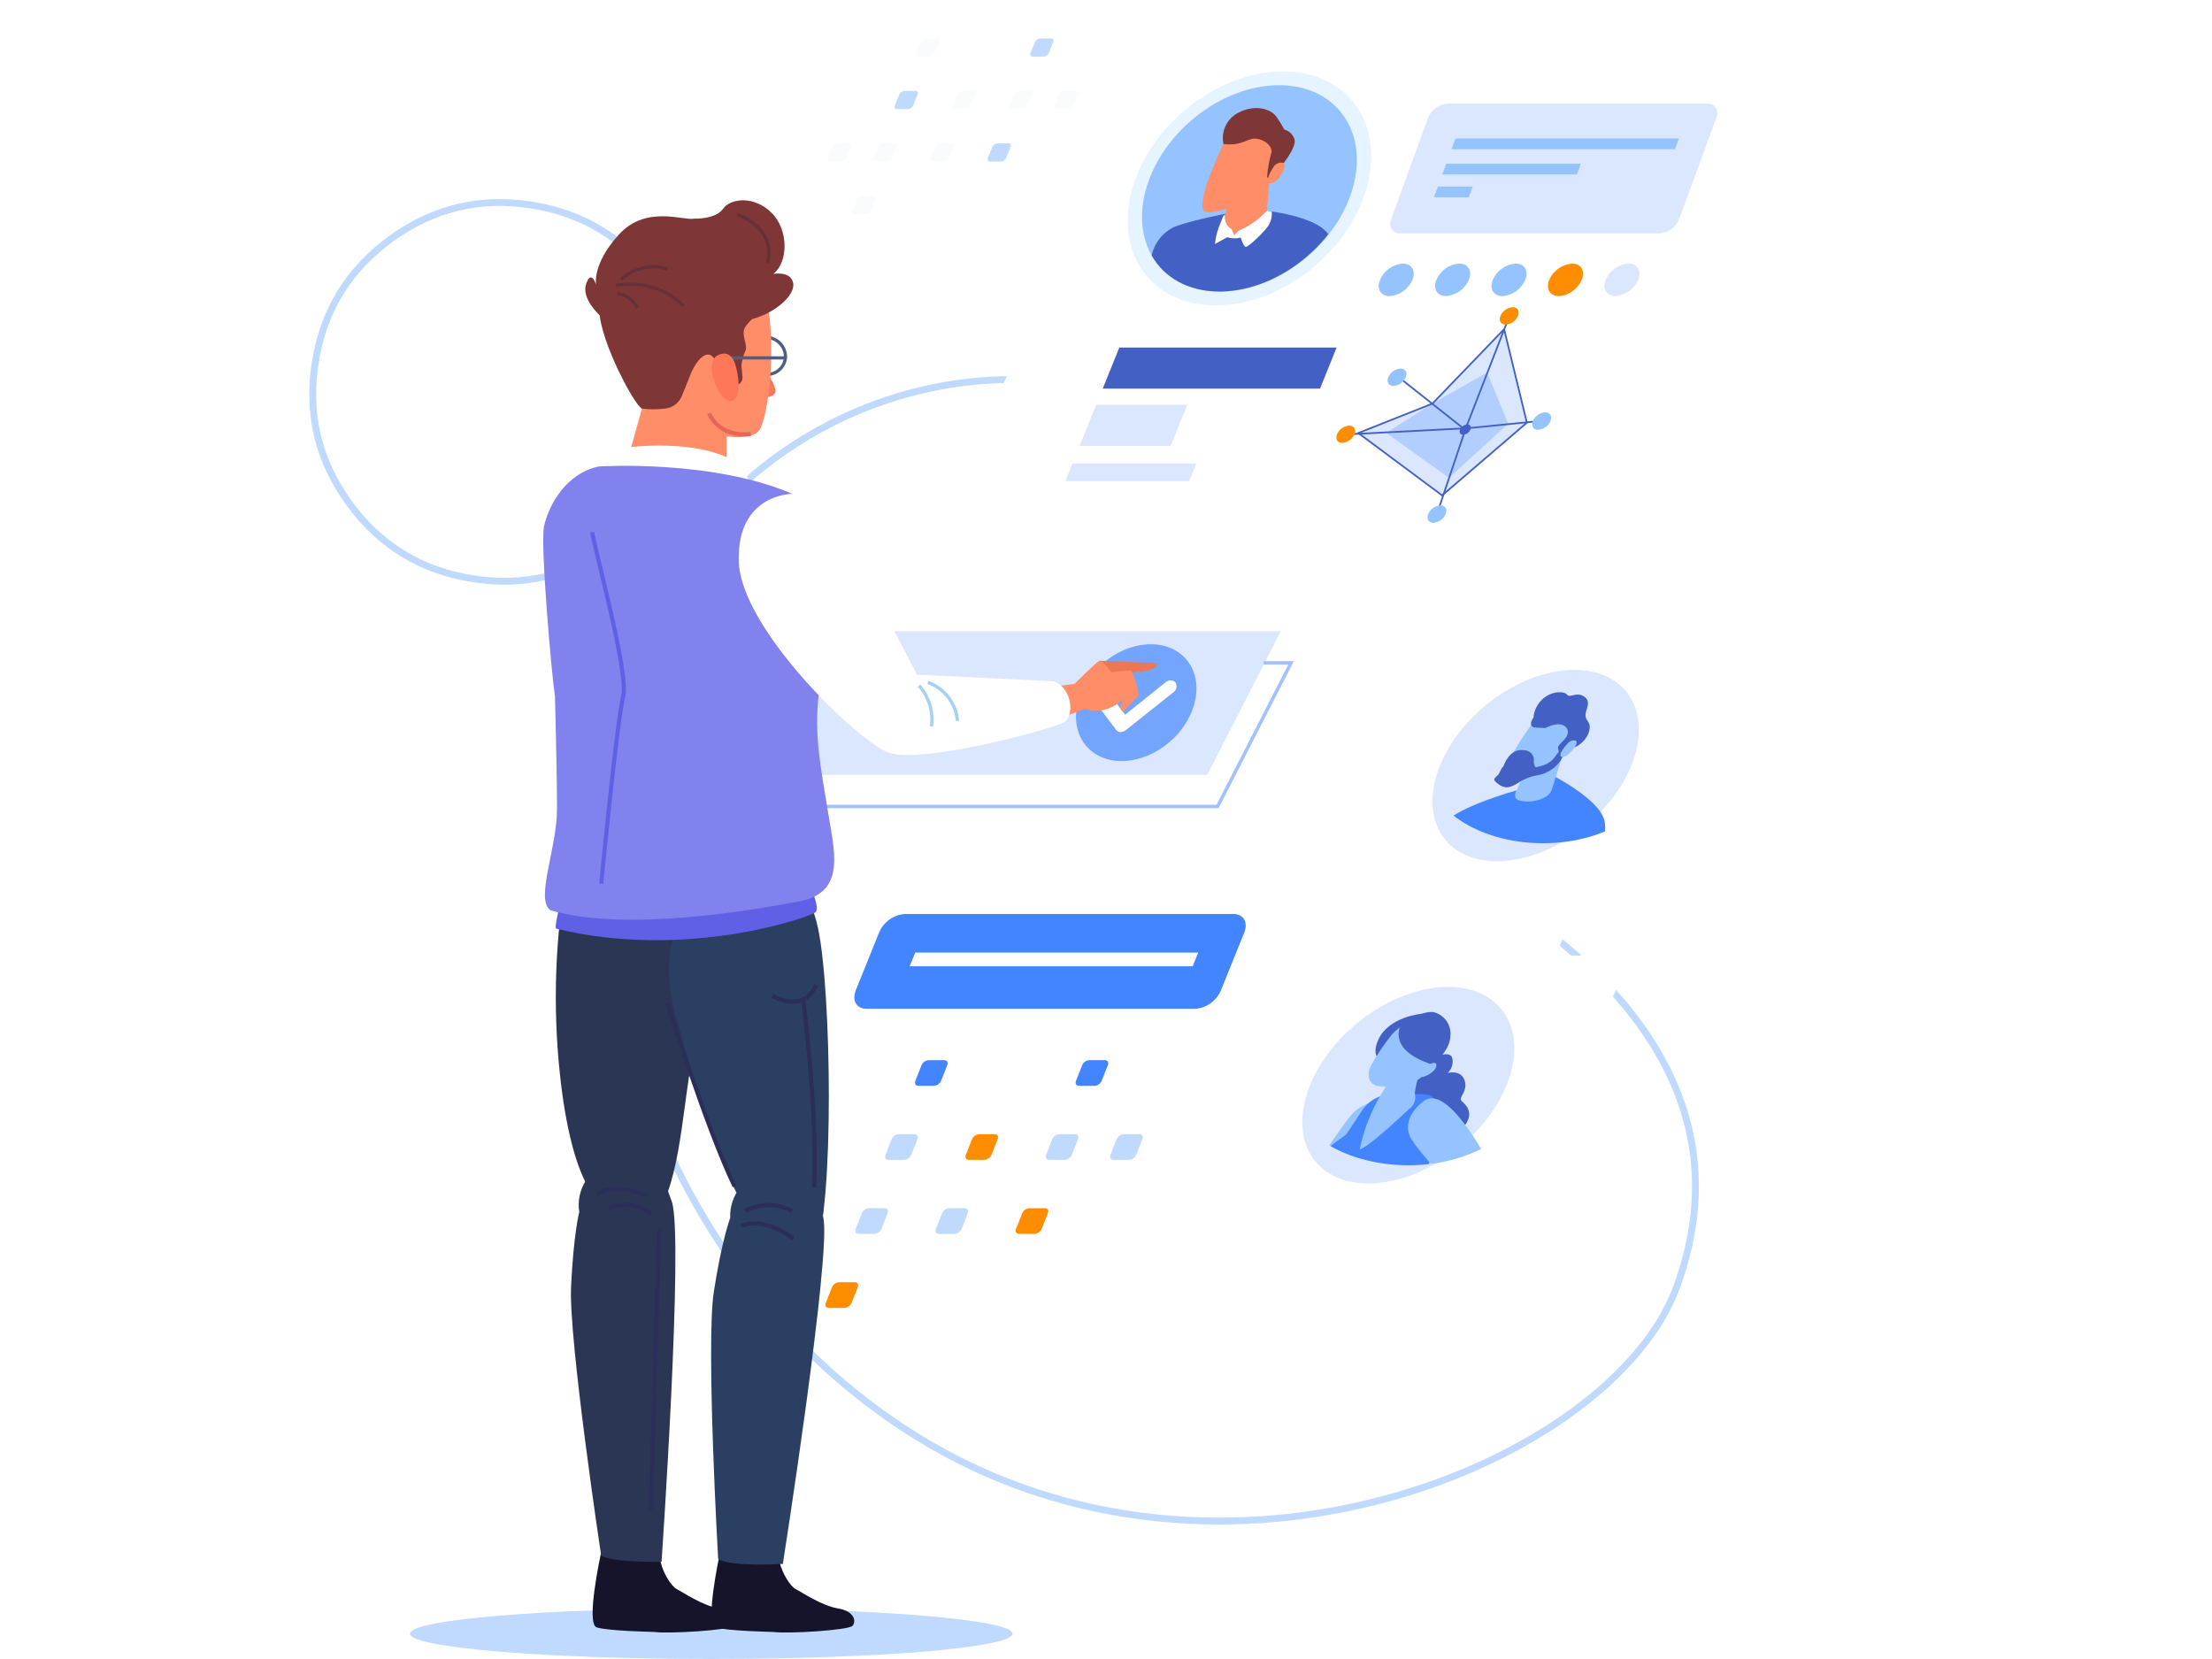 <?xml version="1.0" standalone="no"?>
<!DOCTYPE svg PUBLIC "-//W3C//DTD SVG 1.0//EN" "http://www.w3.org/TR/2001/REC-SVG-20010904/DTD/svg10.dtd">
<svg xmlns="http://www.w3.org/2000/svg" xmlns:xlink="http://www.w3.org/1999/xlink" id="body_1" width="1024" height="768">

<defs>
    <linearGradient transform="matrix(1 0 0 1 0 0)"  id="1" x1="68.13" y1="113.39" x2="258.17" y2="113.39">
        <stop stop-color="#FFFFFF" offset="0%"/>
        <stop stop-color="#FFFFFF" offset="100%"/>
    </linearGradient>
                <clipPath  id="1">

                    <path clip-rule="evenodd" d="M180.87 123.93C 180.87 116.888 189.399 111.18 199.92 111.18C 210.441 111.18 218.97 116.888 218.97 123.93C 218.97 130.972 210.441 136.68 199.92 136.68C 189.399 136.68 180.87 130.972 180.87 123.93" />                </clipPath>
                <clipPath  id="2">

                    <path clip-rule="evenodd" d="M158.65 175.85C 158.65 168.654 167.367 162.82 178.12 162.82C 188.873 162.82 197.59 168.654 197.59 175.85C 197.59 183.046 188.873 188.88 178.12 188.88C 167.367 188.88 158.65 183.046 158.65 175.85" />                </clipPath>
</defs>

<g transform="matrix(2.856 0 0 2.856 143.323 -0)">
	<g>
		<g>
            <path d="M50.45 112.29C 58.89 75.23 97.45 52.99 133.61 64.62L133.61 64.62L135.8 65.35C 183.1 81.61 167.58 129.65 191.23 144.44C 214.88 159.23 231.88 180.65 221.54 208.73C 211.2 236.81 148.37 263.43 98.85 233.12C 59.93 209.3 39.73 159.45 50.45 112.29z" stroke="#BFD9FF" stroke-width="1.11" fill="none" />
            <path transform="matrix(0.158 -0.987 0.987 0.158 -36.42 84.31)"  d="M61.9 63.51C 61.9 71.979 58.906 79.208 52.917 85.197C 46.928 91.186 39.699 94.18 31.23 94.18C 22.761 94.18 15.532 91.186 9.543 85.197C 3.554 79.208 0.56 71.979 0.56 63.51C 0.56 55.041 3.554 47.812 9.543 41.823C 15.532 35.834 22.761 32.84 31.23 32.84C 39.699 32.84 46.928 35.834 52.917 41.823C 58.906 47.812 61.9 55.041 61.9 63.51C 61.9 63.867 61.894 64.224 61.881 64.58" stroke="#BFD9FF" stroke-width="1.11" fill="none" />
            <path d="M178.73 202.08L71.46 202.08C 70.341 202.065 69.304 201.489 68.7 200.547C 68.097 199.605 68.006 198.423 68.46 197.4L68.46 197.4L144.53 26.68C 145.053 25.484 146.225 24.703 147.53 24.68L147.53 24.68L254.84 24.68C 255.959 24.695 256.996 25.271 257.6 26.213C 258.203 27.155 258.294 28.337 257.84 29.36L257.84 29.36L181.77 200.11C 181.232 201.307 180.042 202.078 178.73 202.08z" stroke="none" fill="url(#1)" />
            <path d="M211.24 81.66L245.86 4C 246.248 3.12 246.166 2.103 245.642 1.297C 245.118 0.49 244.222 0.003 243.26 0L243.26 0L146.12 0C 142.517 0.002 139.251 2.12 137.78 5.41L137.78 5.41L102.64 84.24C 102.252 85.12 102.334 86.137 102.858 86.943C 103.382 87.75 104.278 88.237 105.24 88.24L105.24 88.24L201.08 88.24C 205.468 88.244 209.448 85.666 211.24 81.66z" stroke="none" fill="#FFFFFF" fill-rule="nonzero" />
            <path d="M198.68 134.87L233.3 57.22C 233.689 56.338 233.606 55.32 233.079 54.513C 232.553 53.706 231.654 53.219 230.69 53.22L230.69 53.22L133.56 53.22C 129.953 53.218 126.683 55.343 125.22 58.64L125.22 58.64L90.08 137.45C 89.686 138.33 89.766 139.35 90.291 140.158C 90.816 140.966 91.716 141.453 92.68 141.45L92.68 141.45L188.52 141.45C 192.908 141.454 196.888 138.876 198.68 134.87z" stroke="#FFFFFF" stroke-width="1.11" fill="none" />
            <path d="M154.65 107.44L159.09 107.44L147.17 130.72L75.11 130.72L78.02 125.03" stroke="#A1C2FF" stroke-width="0.55" fill="none" />
            <path transform="matrix(0.756 -0.655 0.655 0.756 17.21 107.21)"  d="M130.41 30.53C 130.41 21.45 140.206 14.09 152.29 14.09C 164.374 14.09 174.17 21.45 174.17 30.53C 174.17 39.61 164.374 46.97 152.29 46.97C 140.206 46.97 130.41 39.61 130.41 30.53" stroke="none" fill="#E6F4FF" fill-rule="nonzero" />
            <path transform="matrix(0.756 -0.655 0.655 0.756 17.21 107.21)"  d="M132.99 30.53C 132.99 22.522 141.631 16.03 152.29 16.03C 162.949 16.03 171.59 22.522 171.59 30.53C 171.59 38.538 162.949 45.03 152.29 45.03C 141.631 45.03 132.99 38.538 132.99 30.53" stroke="none" fill="#94C3FF" fill-rule="nonzero" />
            <path d="M152.59 33.88C 152.59 33.88 143.8 35.34 140.05 36.82C 138.233 37.732 136.925 39.415 136.49 41.4C 138.49 44.97 142.42 47.25 147.49 47.25C 154.05 47.25 160.8 43.46 165.12 37.96C 162.77 34.53 152.59 33.88 152.59 33.88z" stroke="none" fill="#4361C4" fill-rule="nonzero" />
            <path d="M149.5 30.14L148 36.55C 147.883 36.895 147.928 37.275 148.122 37.583C 148.316 37.891 148.638 38.096 149 38.14C 150.75 38.388 152.53 37.983 154 37C 154.593 36.636 154.987 36.021 155.07 35.33C 155.28 32.33 155.89 26.21 155.89 26.21L155.89 26.21L149.5 30.14z" stroke="none" fill="#FF8D68" fill-rule="nonzero" />
            <path d="M148.13 23.35C 148.13 23.35 144 31.72 144.81 34C 145.74 35.53 154.04 32.09 155.4 29.85C 156.76 27.61 159.88 23.55 157.4 21.01C 154.92 18.47 151.26 19.3 148.13 23.35z" stroke="none" fill="#FF8D68" fill-rule="nonzero" />
            <path d="M148.13 23.35C 147.746 21.572 148.444 19.735 149.91 18.66C 152.41 16.92 155.61 17.27 156.77 19.01C 157.219 19.648 157.63 20.313 158 21C 158.78 21.207 159.399 21.8 159.64 22.57C 160.05 23.87 157.45 27.18 156.39 28.13C 155.33 29.08 155.55 29.13 155.55 29.13L155.55 29.13L155.2 28.67C 155.306 27.317 155.544 25.977 155.91 24.67C 156.05 23.89 155.15 22.76 153.57 22.5C 151.99 22.24 151.44 23.7 148.13 23.35z" stroke="none" fill="#7E3636" fill-rule="nonzero" />
            <path d="M156.18 27.16C 156.481 26.574 157.134 26.259 157.78 26.39C 158.78 26.73 156.78 29.93 155.69 29.71C 154.6 29.49 156.18 27.16 156.18 27.16z" stroke="none" fill="#FF8D68" fill-rule="nonzero" />
            <path d="M155.18 34.15C 153.958 35.491 152.465 36.558 150.8 37.28C 150.42 37.4 149.86 38.15 149.86 38.15L149.86 38.15L149.46 37.15C 148.627 36.671 148.198 35.709 148.4 34.77L148.4 34.77L148.1 35L147.31 37C 147.034 37.828 146.846 38.683 146.75 39.55L146.75 39.55L148.75 38.45C 149.456 38.68 150.213 38.701 150.93 38.51C 150.93 38.51 151.35 39.9 151.72 40.02C 152.09 40.14 155.11 37.29 155.57 36.31C 155.881 35.692 156.016 35 155.96 34.31L155.96 34.31L155.18 34.15z" stroke="none" fill="#FFFFFF" fill-rule="nonzero" />
            <path d="M218.89 37.83L176.81 37.83C 176.235 37.865 175.686 37.584 175.378 37.098C 175.07 36.611 175.052 35.995 175.33 35.49L175.33 35.49L181.28 19.12C 181.805 17.793 183.046 16.887 184.47 16.79L184.47 16.79L226.55 16.79C 227.117 16.768 227.652 17.052 227.951 17.534C 228.251 18.016 228.27 18.621 228 19.12L228 19.12L222 35.49C 221.489 36.795 220.285 37.7 218.89 37.83z" stroke="none" fill="#A1C2FF" fill-rule="nonzero" fill-opacity="0.388" />
            <path d="M221.32 24.19L185.09 24.19L185.73 22.44L221.96 22.44L221.32 24.19L221.32 24.19" stroke="none" fill="#94C3FF" fill-rule="nonzero" />
            <path d="M205.42 28.28L183.6 28.28L184.24 26.53L206.06 26.53L205.42 28.28L205.42 28.28" stroke="none" fill="#94C3FF" fill-rule="nonzero" />
            <path d="M187.9 31.98L182.25 31.98L182.89 30.23L188.54 30.23L187.9 31.98L187.9 31.98" stroke="none" fill="#94C3FF" fill-rule="nonzero" />
            <path d="M178.76 45.35C 178.12 46.852 176.698 47.873 175.07 48C 173.61 48 172.91 46.82 173.5 45.36C 174.144 43.864 175.566 42.851 177.19 42.73C 178.65 42.72 179.35 43.9 178.76 45.35z" stroke="none" fill="#94C3FF" fill-rule="nonzero" />
            <path d="M187.91 45.35C 187.266 46.851 185.839 47.869 184.21 47.99C 182.76 47.99 182.05 46.81 182.64 45.35C 183.291 43.856 184.715 42.844 186.34 42.72C 187.79 42.72 188.5 43.9 187.91 45.35z" stroke="none" fill="#94C3FF" fill-rule="nonzero" />
            <path d="M197.05 45.35C 196.412 46.854 194.989 47.876 193.36 48C 191.9 48 191.2 46.82 191.79 45.36C 192.439 43.864 193.864 42.851 195.49 42.73C 196.94 42.72 197.64 43.9 197.05 45.35z" stroke="none" fill="#94C3FF" fill-rule="nonzero" />
            <path d="M206.2 45.35C 205.558 46.855 204.131 47.877 202.5 48C 201.05 48 200.35 46.82 200.93 45.36C 201.581 43.866 203.005 42.854 204.63 42.73C 206.09 42.72 206.79 43.9 206.2 45.35z" stroke="none" fill="#FF8D02" fill-rule="nonzero" />
            <path d="M215.35 45.35C 214.704 46.85 213.278 47.867 211.65 47.99C 210.2 47.99 209.49 46.81 210.08 45.35C 210.729 43.854 212.154 42.841 213.78 42.72C 215.23 42.72 215.93 43.9 215.35 45.35z" stroke="none" fill="#A1C2FF" fill-rule="nonzero" fill-opacity="0.388" />
            <path d="M193.62 53.36L182 65.42L169.98 70.19L183.61 80.2L197.31 68.51L193.62 53.36L193.62 53.36" stroke="none" fill="#A1C2FF" fill-rule="nonzero" fill-opacity="0.388" />
            <path d="M190.87 60.37L182 65.42L174.51 70.16L184.68 77.46L194.28 68.68L190.87 60.37L190.87 60.37" stroke="none" fill="#A1C2FF" fill-rule="nonzero" fill-opacity="0.698" />
            <path d="M193.62 53.36L182 65.42L169.98 70.19L183.57 80.3L197.31 68.51L193.62 53.36L193.62 53.36" stroke="#4361C4" stroke-width="0.28" fill="none" />
            <path d="M188.16 69.63C 187.953 70.108 187.499 70.431 186.98 70.47C 186.52 70.47 186.29 70.1 186.48 69.63C 186.69 69.155 187.143 68.833 187.66 68.79C 188.13 68.79 188.35 69.17 188.16 69.63z" stroke="none" fill="#4361C4" fill-rule="nonzero" />
            <path d="M176.75 61.31L187.02 69.44L168.68 70.38" stroke="#4361C4" stroke-width="0.28" fill="none" />
            <path d="M182.81 83.1L187.4 69.44L199.49 68.23" stroke="#4361C4" stroke-width="0.28" fill="none" />
            <path d="M194.3 51.67L187.4 69.44" stroke="#4361C4" stroke-width="0.28" fill="none" />
            <path d="M177.68 61.15C 177.332 61.959 176.559 62.504 175.68 62.56C 174.9 62.56 174.52 61.93 174.84 61.15C 175.188 60.341 175.961 59.796 176.84 59.74C 177.62 59.74 178 60.37 177.68 61.15z" stroke="none" fill="#94C3FF" fill-rule="nonzero" />
            <path d="M169.37 70.39C 169.016 71.194 168.247 71.737 167.37 71.8C 166.59 71.8 166.22 71.17 166.53 70.39C 166.88 69.583 167.652 69.038 168.53 68.98C 169.3 69 169.68 69.61 169.37 70.39z" stroke="none" fill="#FF8D02" fill-rule="nonzero" />
            <path d="M184.15 83.32C 183.797 84.127 183.028 84.673 182.15 84.74C 181.37 84.74 181 84.1 181.31 83.32C 181.664 82.516 182.433 81.973 183.31 81.91C 184.09 81.91 184.46 82.54 184.15 83.32z" stroke="none" fill="#94C3FF" fill-rule="nonzero" />
            <path d="M201.13 68.25C 200.78 69.057 200.008 69.602 199.13 69.66C 198.35 69.66 197.97 69.03 198.28 68.25C 198.633 67.443 199.402 66.897 200.28 66.83C 201.07 66.83 201.45 67.47 201.13 68.25z" stroke="none" fill="#94C3FF" fill-rule="nonzero" />
            <path d="M195.86 51.2C 195.512 52.009 194.739 52.554 193.86 52.61C 193.08 52.61 192.7 51.98 193.02 51.2C 193.368 50.391 194.141 49.846 195.02 49.79C 195.8 49.79 196.18 50.42 195.86 51.2z" stroke="none" fill="#FF8D02" fill-rule="nonzero" />
            <path d="M163.78 62.99L128.56 62.99L131.25 56.33L166.47 56.33L163.78 62.99L163.78 62.99" stroke="none" fill="#4361C4" fill-rule="nonzero" />
            <path d="M142.57 77.98L122.5 77.98L123.66 75.13L143.73 75.13L142.57 77.98L142.57 77.98" stroke="none" fill="#A1C2FF" fill-rule="nonzero" fill-opacity="0.388" />
            <path d="M139.56 72.27L124.81 72.27L127.5 65.61L142.26 65.61L139.56 72.27L139.56 72.27" stroke="none" fill="#A1C2FF" fill-rule="nonzero" fill-opacity="0.388" />
            <path d="M217.8 143.37L235 104.71C 235.196 104.272 235.157 103.764 234.897 103.36C 234.637 102.957 234.19 102.712 233.71 102.71L233.71 102.71L185.37 102.71C 183.575 102.713 181.95 103.77 181.22 105.41L181.22 105.41L163.72 144.66C 163.523 145.1 163.563 145.61 163.826 146.014C 164.088 146.418 164.538 146.661 165.02 146.66L165.02 146.66L212.74 146.66C 214.928 146.659 216.911 145.37 217.8 143.37z" stroke="none" fill="#FFFFFF" fill-rule="nonzero" />
            <path transform="matrix(0.77 -0.63 0.63 0.77 -33.28 154.61)"  d="M180.87 123.93C 180.87 116.888 189.399 111.18 199.92 111.18C 210.441 111.18 218.97 116.888 218.97 123.93C 218.97 130.972 210.441 136.68 199.92 136.68C 189.399 136.68 180.87 130.972 180.87 123.93" stroke="none" fill="#A1C2FF" fill-rule="nonzero" fill-opacity="0.388" />
			<g clip-path="url(#1)" >
                <path d="M201.21 125.55C 201.21 125.55 209.05 129.45 209.88 133.02C 210.71 136.59 207.23 146.02 207.23 146.02L207.23 146.02L176.06 146.02C 176.06 146.02 181.17 135.02 185.14 132.38C 189.11 129.74 196.78 127.8 196.78 127.8L196.78 127.8L201.21 125.55z" stroke="none" fill="#4385FF" fill-rule="nonzero" />
                <path d="M198 123L195.55 128.29C 195.24 128.95 195.42 129.55 195.99 129.73C 197.407 130.114 198.918 129.939 200.21 129.24C 200.756 128.971 201.173 128.496 201.37 127.92C 202.12 125.41 203.8 120.28 203.8 120.28L203.8 120.28L198 123z" stroke="none" fill="#94C3FF" fill-rule="nonzero" />
                <path d="M198.26 117.15C 198.26 117.15 193.38 123.85 193.57 125.83C 193.99 127.21 201.18 125.04 202.69 123.26C 204.2 121.48 207.44 118.33 206.03 115.96C 204.62 113.59 201.5 114 198.26 117.15z" stroke="none" fill="#94C3FF" fill-rule="nonzero" />
                <path d="M198.46 116.16C 198.399 116.247 198.342 116.337 198.29 116.43C 198 116.9 197.58 117.86 198.76 117.93L198.76 117.93L200.32 118.01C 200.32 118.01 202.83 116.58 203.82 118.1C 204.55 119.61 202.16 120.53 202.36 121.29C 202.56 122.05 202.46 121.88 202.12 122.29C 201.719 122.99 201.111 123.549 200.38 123.89C 199.25 124.39 198.38 124.31 197.28 124.89C 196.18 125.47 194.12 124.8 193.91 124.3C 193.4 123.88 193.11 124.8 192.79 125.39C 192.47 125.98 191.48 126.15 192.43 126.9C 193.38 127.65 194.09 128 195.76 126.99C 196.777 126.289 197.939 125.827 199.16 125.64C 200.607 125.361 201.889 124.533 202.74 123.33C 203.38 122.33 203.59 120.93 204.13 120.43C 204.67 119.93 204.97 120.43 204.73 121.02C 204.49 121.61 206.78 120.51 207.33 118.75C 207.88 116.99 206.92 117.07 206.82 116.06C 206.72 115.05 207.87 113.87 206.65 112.95C 205.43 112.03 204.27 113.2 203.84 112.61C 203.41 112.02 201.51 111.94 199.99 113.2C 199.09 113.958 198.514 115.031 198.38 116.2" stroke="none" fill="#4361C4" fill-rule="nonzero" />
                <path d="M203.84 120.59C 203.84 120.59 204.5 119.74 205.24 120.08C 205.98 120.42 203.76 122.98 202.96 122.7C 202.16 122.42 203.84 120.59 203.84 120.59z" stroke="none" fill="#94C3FF" fill-rule="nonzero" />
                <path d="M193.38 124.57C 193.38 124.57 194.1 121.96 195.92 121.63C 197.74 121.3 198.55 122.38 198.43 123.31C 198.38 123.877 198.645 124.426 199.12 124.74C 199.12 124.74 194.53 126.92 193.38 124.57z" stroke="none" fill="#4361C4" fill-rule="nonzero" />
			</g>
            <path d="M196.11 195.56L213.35 156.9C 213.553 156.46 213.516 155.947 213.252 155.541C 212.988 155.135 212.534 154.893 212.05 154.9L212.05 154.9L163.69 154.9C 161.897 154.898 160.271 155.952 159.54 157.59L159.54 157.59L142 196.85C 141.797 197.29 141.834 197.803 142.098 198.209C 142.362 198.615 142.816 198.857 143.3 198.85L143.3 198.85L191.02 198.85C 193.221 198.866 195.221 197.573 196.11 195.56z" stroke="none" fill="#FFFFFF" fill-rule="nonzero" />
            <path transform="matrix(0.774 -0.633 0.633 0.774 -71.09 152.54)"  d="M158.65 175.85C 158.65 168.654 167.367 162.82 178.12 162.82C 188.873 162.82 197.59 168.654 197.59 175.85C 197.59 183.046 188.873 188.88 178.12 188.88C 167.367 188.88 158.65 183.046 158.65 175.85" stroke="none" fill="#A1C2FF" fill-rule="nonzero" fill-opacity="0.388" />
			<g clip-path="url(#2)" >
                <path d="M182.54 171.32C 182.54 171.32 184.91 170.19 185.23 171.56C 185.393 172.416 185.119 173.297 184.5 173.91C 184.5 173.91 186.64 173.32 187.22 175.15C 187.8 176.98 186.07 177.85 186.78 178.51C 187.49 179.17 188.97 180.51 186.9 182.87C 184.83 185.23 181.81 187.87 178.3 186.14C 174.79 184.41 175.91 176.14 175.91 176.14L175.91 176.14L176.77 173.7L182.54 171.32z" stroke="none" fill="#4361C4" fill-rule="nonzero" />
                <path d="M180.25 164.32C 180.25 164.32 174.96 164.77 173.25 168.47C 171.54 172.17 174.9 172.47 174.9 172.47L174.9 172.47L180.25 164.32z" stroke="none" fill="#4361C4" fill-rule="nonzero" />
                <path d="M145.89 189.49L146.23 190.11C 148.615 192.946 151.188 195.618 153.93 198.11L153.93 198.11L161.48 198.11C 164.829 194.97 167.951 191.594 170.82 188.01C 170.82 187.65 175.55 182.53 174.52 180.45C 173.49 178.37 172.14 178.7 172.14 178.7C 170.875 179.012 169.738 179.711 168.89 180.7C 167.17 182.48 158.68 195.63 158.68 195.63C 157.877 194.293 156.828 193.119 155.59 192.17C 153.59 190.67 147.72 187.51 147.72 187.51C 147.72 187.51 148.08 184.97 148.04 184.51C 148 184.05 146.55 181.81 146.1 182.28C 145.65 182.75 146.7 184.84 146.7 184.84C 146.7 184.84 145.55 188.88 145.89 189.49z" stroke="none" fill="#94C3FF" fill-rule="nonzero" />
                <path d="M164.78 194.39C 164.78 194.39 165.01 196.01 165.44 198.08L165.44 198.08L180.44 198.08C 180.77 194.7 181.44 187.89 181.89 186.28C 182.45 184.11 181.95 179.49 182.13 178.22C 182.31 176.95 178.69 177.42 178.69 177.42L178.69 177.42L173.97 177.5L173.21 177.82C 172.143 178.281 171.233 179.042 170.59 180.01C 170.01 180.9 169.15 182.2 167.99 183.91C 166.13 185.33 161.99 187.79 162.32 190.91C 162.65 194.03 164.78 194.39 164.78 194.39z" stroke="none" fill="#4385FF" fill-rule="nonzero" />
                <path d="M175.54 174.62C 172.907 178.075 171.082 182.077 170.2 186.33C 171.57 185.91 175.72 182.09 178.2 179.77C 179.028 179.224 179.408 178.205 179.14 177.25C 179.253 176.06 179.564 174.897 180.06 173.81C 180.42 171.64 175.54 174.62 175.54 174.62z" stroke="none" fill="#94C3FF" fill-rule="nonzero" />
                <path d="M188.69 195.83C 188.69 195.83 189.34 196.73 190.42 198.08L190.42 198.08L197.13 198.08C 195.83 196.37 194.81 194.98 194.49 194.5C 193.39 192.84 185.72 176.12 181.05 178.2C 180.19 178.58 177.05 181.2 178.34 184.14C 179.63 187.08 188.69 195.83 188.69 195.83z" stroke="none" fill="#94C3FF" fill-rule="nonzero" />
                <path d="M175.36 167.78C 174.122 169.32 173.018 170.962 172.06 172.69C 171.19 174.37 171.78 175.9 173.39 176.07C 175.69 176.32 179.21 175.74 180.39 174.42C 182.11 172.42 185.79 168.99 184.3 166.29C 182.81 163.59 179.54 163.94 175.98 167.14C 175.755 167.334 175.547 167.549 175.36 167.78z" stroke="none" fill="#94C3FF" fill-rule="nonzero" />
                <path d="M176.91 166.07C 176.91 166.07 174.6 169.85 181.17 172.27L181.17 172.27L181.99 172.64C 181.99 172.64 184.87 170.36 184.91 167.95C 185.099 166.255 184.071 164.66 182.45 164.13C 181.2 163.61 177.79 165.17 176.91 166.07z" stroke="none" fill="#4361C4" fill-rule="nonzero" />
                <path d="M181 172.81C 181 172.81 182.66 171.67 182.64 172.72C 182.62 173.77 180.29 174.92 180.04 174.48C 179.79 174.04 181 172.81 181 172.81z" stroke="none" fill="#94C3FF" fill-rule="nonzero" />
			</g>
            <path d="M143.56 163.52L90.29 163.52C 88.66 163.52 87.87 162.2 88.53 160.52L88.53 160.52L92.31 151.15C 93.028 149.452 94.632 148.295 96.47 148.15L96.47 148.15L149.74 148.15C 151.37 148.15 152.16 149.48 151.5 151.15L151.5 151.15L147.72 160.52C 147.002 162.218 145.398 163.375 143.56 163.52z" stroke="none" fill="#4385FF" fill-rule="nonzero" />
            <path d="M143.14 156.62L97.27 156.62L98.17 154.4L144.04 154.4L143.14 156.62L143.14 156.62" stroke="none" fill="#FFFFFF" fill-rule="nonzero" />
            <path d="M100.48 9.19L98.68 9.19C 98.36 9.19 98.2 8.93 98.33 8.61L98.33 8.61L99.06 6.81C 99.208 6.486 99.516 6.266 99.87 6.23L99.87 6.23L101.67 6.23C 101.99 6.23 102.15 6.49 102.02 6.81L102.02 6.81L101.29 8.61C 101.142 8.934 100.834 9.154 100.48 9.19z" stroke="none" fill="#F9FBFC" fill-rule="nonzero" />
            <path d="M119 9.19L117.19 9.19C 116.88 9.19 116.72 8.93 116.85 8.61L116.85 8.61L117.58 6.81C 117.728 6.486 118.036 6.266 118.39 6.23L118.39 6.23L120.19 6.23C 120.51 6.23 120.66 6.49 120.53 6.81L120.53 6.81L119.81 8.61C 119.662 8.934 119.354 9.154 119 9.19z" stroke="none" fill="#BFD9FF" fill-rule="nonzero" />
            <path d="M97 17.68L95.2 17.68C 94.88 17.68 94.73 17.43 94.86 17.11L94.86 17.11L95.59 15.31C 95.738 14.986 96.046 14.766 96.4 14.73L96.4 14.73L98.2 14.73C 98.52 14.73 98.67 14.99 98.54 15.31L98.54 15.31L97.82 17.11C 97.668 17.433 97.355 17.65 97 17.68z" stroke="none" fill="#BFD9FF" fill-rule="nonzero" />
            <path d="M106.28 17.68L104.48 17.68C 104.16 17.68 104.01 17.43 104.14 17.11L104.14 17.11L104.87 15.31C 105.018 14.986 105.326 14.766 105.68 14.73L105.68 14.73L107.48 14.73C 107.8 14.73 107.95 14.99 107.82 15.31L107.82 15.31L107.09 17.11C 106.95 17.438 106.636 17.659 106.28 17.68z" stroke="none" fill="#F9FBFC" fill-rule="nonzero" />
            <path d="M115.52 17.68L113.72 17.68C 113.4 17.68 113.25 17.43 113.38 17.11L113.38 17.11L114.1 15.31C 114.248 14.986 114.556 14.766 114.91 14.73L114.91 14.73L116.72 14.73C 117.03 14.73 117.19 14.99 117.06 15.31L117.06 15.31L116.33 17.11C 116.18 17.43 115.872 17.646 115.52 17.68z" stroke="none" fill="#F9FBFC" fill-rule="nonzero" />
            <path d="M122.91 17.68L121.11 17.68C 120.79 17.68 120.64 17.43 120.77 17.11L120.77 17.11L121.49 15.31C 121.639 14.983 121.952 14.762 122.31 14.73L122.31 14.73L124.11 14.73C 124.43 14.73 124.58 14.99 124.45 15.31L124.45 15.31L123.72 17.11C 123.57 17.43 123.262 17.646 122.91 17.68z" stroke="none" fill="#F9FBFC" fill-rule="nonzero" />
            <path d="M93.61 26.18L91.81 26.18C 91.49 26.18 91.34 25.93 91.47 25.61L91.47 25.61L92.19 23.81C 92.338 23.486 92.646 23.266 93 23.23L93 23.23L94.81 23.23C 95.12 23.23 95.28 23.49 95.15 23.81L95.15 23.81L94.42 25.61C 94.27 25.93 93.962 26.146 93.61 26.18z" stroke="none" fill="#F9FBFC" fill-rule="nonzero" />
            <path d="M86.22 26.18L84.42 26.18C 84.1 26.18 83.95 25.93 84.07 25.61L84.07 25.61L84.8 23.81C 84.948 23.486 85.256 23.266 85.61 23.23L85.61 23.23L87.41 23.23C 87.73 23.23 87.89 23.49 87.76 23.81L87.76 23.81L87 25.61C 86.855 25.921 86.561 26.137 86.22 26.18z" stroke="none" fill="#F9FBFC" fill-rule="nonzero" />
            <path d="M102.85 26.18L101.05 26.18C 100.73 26.18 100.57 25.93 100.7 25.61L100.7 25.61L101.43 23.81C 101.578 23.486 101.886 23.266 102.24 23.23L102.24 23.23L104 23.23C 104.32 23.23 104.48 23.49 104.35 23.81L104.35 23.81L103.62 25.61C 103.477 25.919 103.187 26.133 102.85 26.18z" stroke="none" fill="#F9FBFC" fill-rule="nonzero" />
            <path d="M112.09 26.18L110.29 26.18C 109.97 26.18 109.81 25.93 109.94 25.61L109.94 25.61L110.67 23.81C 110.818 23.486 111.126 23.266 111.48 23.23L111.48 23.23L113.28 23.23C 113.6 23.23 113.76 23.49 113.63 23.81L113.63 23.81L112.9 25.61C 112.75 25.93 112.442 26.146 112.09 26.18z" stroke="none" fill="#BFD9FF" fill-rule="nonzero" />
            <path d="M90.18 34.68L88.38 34.68C 88.241 34.688 88.108 34.618 88.035 34.499C 87.962 34.38 87.96 34.231 88.03 34.11L88.03 34.11L88.76 32.3C 88.91 31.98 89.218 31.764 89.57 31.73L89.57 31.73L91.37 31.73C 91.69 31.73 91.84 31.99 91.72 32.3L91.72 32.3L91 34.11C 90.848 34.433 90.535 34.65 90.18 34.68z" stroke="none" fill="#F9FBFC" fill-rule="nonzero" />
            <path d="M101.21 176L98.67 176C 98.22 176 98.01 175.64 98.19 175.19L98.19 175.19L99.19 172.65C 99.395 172.189 99.837 171.878 100.34 171.84L100.34 171.84L102.88 171.84C 103.33 171.84 103.54 172.2 103.36 172.65L103.36 172.65L102.36 175.19C 102.155 175.651 101.713 175.962 101.21 176z" stroke="none" fill="#4385FF" fill-rule="nonzero" />
            <path d="M127.26 176L124.72 176C 124.27 176 124.05 175.64 124.23 175.19L124.23 175.19L125.23 172.65C 125.428 172.187 125.868 171.875 126.37 171.84L126.37 171.84L128.91 171.84C 129.36 171.84 129.58 172.2 129.39 172.65L129.39 172.65L128.39 175.19C 128.19 175.647 127.757 175.957 127.26 176z" stroke="none" fill="#4385FF" fill-rule="nonzero" />
            <path d="M96.37 188L93.83 188C 93.38 188 93.17 187.64 93.35 187.19L93.35 187.19L94.35 184.65C 94.555 184.189 94.997 183.878 95.5 183.84L95.5 183.84L98.04 183.84C 98.49 183.84 98.7 184.2 98.52 184.65L98.52 184.65L97.52 187.19C 97.315 187.651 96.873 187.962 96.37 188z" stroke="none" fill="#BFD9FF" fill-rule="nonzero" />
            <path d="M109.39 188L106.85 188C 106.41 188 106.19 187.64 106.37 187.19L106.37 187.19L107.37 184.65C 107.568 184.187 108.008 183.875 108.51 183.84L108.51 183.84L111.05 183.84C 111.5 183.84 111.71 184.2 111.53 184.65L111.53 184.65L110.53 187.19C 110.327 187.648 109.89 187.959 109.39 188z" stroke="none" fill="#FF8D02" fill-rule="nonzero" />
            <path d="M122.42 188L119.88 188C 119.43 188 119.21 187.64 119.39 187.19L119.39 187.19L120.39 184.65C 120.588 184.187 121.028 183.875 121.53 183.84L121.53 183.84L124.07 183.84C 124.52 183.84 124.74 184.2 124.55 184.65L124.55 184.65L123.55 187.19C 123.35 187.647 122.917 187.957 122.42 188z" stroke="none" fill="#BFD9FF" fill-rule="nonzero" />
            <path d="M132.83 188L130.29 188C 129.84 188 129.63 187.64 129.81 187.19L129.81 187.19L130.81 184.65C 131.015 184.189 131.457 183.878 131.96 183.84L131.96 183.84L134.5 183.84C 134.95 183.84 135.16 184.2 134.98 184.65L134.98 184.65L133.98 187.19C 133.781 187.656 133.336 187.969 132.83 188z" stroke="none" fill="#BFD9FF" fill-rule="nonzero" />
            <path d="M91.53 200L89 200C 88.55 200 88.34 199.64 88.52 199.19L88.52 199.19L89.52 196.65C 89.725 196.189 90.167 195.878 90.67 195.84L90.67 195.84L93.21 195.84C 93.66 195.84 93.87 196.2 93.69 196.65L93.69 196.65L92.69 199.19C 92.483 199.654 92.037 199.966 91.53 200z" stroke="none" fill="#BFD9FF" fill-rule="nonzero" />
            <path d="M81.12 200L78.58 200C 78.13 200 77.91 199.64 78.09 199.19L78.09 199.19L79.09 196.65C 79.288 196.187 79.728 195.875 80.23 195.84L80.23 195.84L82.8 195.84C 83.25 195.84 83.47 196.2 83.28 196.65L83.28 196.65L82.28 199.19C 82.075 199.656 81.628 199.968 81.12 200z" stroke="none" fill="#BFD9FF" fill-rule="nonzero" />
            <path d="M104.55 200L102 200C 101.56 200 101.34 199.64 101.52 199.19L101.52 199.19L102.52 196.65C 102.718 196.187 103.158 195.875 103.66 195.84L103.66 195.84L106.2 195.84C 106.65 195.84 106.86 196.2 106.68 196.65L106.68 196.65L105.68 199.19C 105.478 199.645 105.046 199.955 104.55 200z" stroke="none" fill="#BFD9FF" fill-rule="nonzero" />
            <path d="M117.58 200L115 200C 114.55 200 114.33 199.64 114.51 199.19L114.51 199.19L115.51 196.65C 115.708 196.187 116.148 195.875 116.65 195.84L116.65 195.84L119.19 195.84C 119.64 195.84 119.86 196.2 119.67 196.65L119.67 196.65L118.67 199.19C 118.477 199.635 118.062 199.944 117.58 200z" stroke="none" fill="#FF8D02" fill-rule="nonzero" />
            <path d="M86.69 212L84.15 212C 83.7 212 83.49 211.64 83.67 211.19L83.67 211.19L84.67 208.65C 84.875 208.189 85.317 207.878 85.82 207.84L85.82 207.84L88.36 207.84C 88.81 207.84 89.02 208.2 88.84 208.65L88.84 208.65L87.84 211.19C 87.635 211.651 87.193 211.962 86.69 212z" stroke="none" fill="#FF8D02" fill-rule="nonzero" />
            <path d="M145.5 125.59L73.44 125.59L85.36 102.31L157.42 102.31L145.5 125.59L145.5 125.59" stroke="none" fill="#A1C2FF" fill-rule="nonzero" fill-opacity="0.388" />
            <path transform="matrix(0.75 -0.662 0.662 0.75 -41.82 117.16)"  d="M123.2 113.85C 123.2 109.233 128 105.49 133.92 105.49C 139.84 105.49 144.64 109.233 144.64 113.85C 144.64 118.467 139.84 122.21 133.92 122.21C 128 122.21 123.2 118.467 123.2 113.85" stroke="none" fill="#73A5FF" fill-rule="nonzero" />
            <path d="M131.48 118.66C 131.193 118.671 130.918 118.545 130.74 118.32L130.74 118.32L128.3 115.06C 127.985 114.49 128.164 113.774 128.71 113.42C 128.925 113.198 129.221 113.072 129.53 113.072C 129.839 113.072 130.135 113.198 130.35 113.42L130.35 113.42L132.18 115.85L138.72 110.62C 139.173 110.167 139.907 110.167 140.36 110.62C 140.676 111.193 140.497 111.912 139.95 112.27L139.95 112.27L132.39 118.27C 132.142 118.503 131.82 118.641 131.48 118.66z" stroke="none" fill="#FFFFFF" fill-rule="nonzero" />
            <path d="M77.13 58C 76.963 59.606 75.555 60.792 73.945 60.683C 72.334 60.575 71.098 59.211 71.147 57.597C 71.197 55.983 72.516 54.699 74.13 54.69C 75.872 54.776 77.215 56.258 77.13 58z" stroke="#505E83" stroke-width="0.52" fill="none" />
            <path d="M45.8 75.9C 42.438 76.376 39.423 78.222 37.47 81C 33.91 85.81 39.08 103.45 54.41 110.58C 64.41 114.5 65.1 105.58 62.6 99.35C 60.1 93.12 52.89 77.36 45.8 75.9z" stroke="none" fill="#FFFFFF" fill-rule="nonzero" />
            <path d="M113.94 264.8C 113.94 267.07 92.08 268.9 65.11 268.9C 38.14 268.9 16.28 267.07 16.28 264.8C 16.28 262.53 38.14 260.7 65.11 260.7C 92.08 260.7 113.94 262.54 113.94 264.8z" stroke="none" fill="#BFD9FF" fill-rule="nonzero" />
            <path d="M47.27 251.54C 47.27 251.54 48.27 249.32 52.15 249.91C 56.03 250.5 56.44 251.24 56.89 253.16C 57.34 255.08 58.66 257.16 59.55 257.6C 60.44 258.04 63.69 260.27 66.36 260.71C 69.03 261.15 69.36 262.78 68.73 263.52C 68.1 264.26 58.07 264.85 55.85 264.52C 55.85 264.52 48.3 264.37 46.53 263.78C 44.76 263.19 47.12 252.28 47.27 251.54z" stroke="none" fill="#16142A" fill-rule="nonzero" />
            <path d="M66.55 251.54C 66.55 251.54 67.55 249.32 71.43 249.91C 75.31 250.5 75.72 251.24 76.17 253.16C 76.62 255.08 77.94 257.16 78.83 257.6C 79.72 258.04 82.98 260.27 85.64 260.71C 88.3 261.15 88.64 262.78 88.01 263.52C 87.38 264.26 77.35 264.85 75.13 264.52C 75.13 264.52 67.59 264.37 65.81 263.78C 64.03 263.19 66.4 252.28 66.55 251.54z" stroke="none" fill="#16142A" fill-rule="nonzero" />
            <path d="M43.71 196.44C 43.124 192.744 45.432 189.205 49.05 188.25C 55.53 186.19 56.75 189.18 58.71 194.77C 60.67 200.36 57.05 253.15 57.05 253.15C 57.05 253.15 49.17 253.33 47.26 252.15C 47.26 252.15 41.98 217.15 42.38 208.59C 42.78 200.03 43.71 196.44 43.71 196.44z" stroke="none" fill="#2B3554" fill-rule="nonzero" />
            <path d="M74 60.26C 74 60.26 75.52 62.31 75.52 63.38C 75.52 64.45 73.52 64.45 73.52 64.45L73.52 64.45L74 60.26z" stroke="none" fill="#FF7759" fill-rule="nonzero" />
            <path d="M66.72 39.39C 66.72 39.39 71.1 40.51 73.58 47.23C 76.06 53.95 74.4 68.23 72.75 69.92C 71.1 71.61 66.07 70.92 59.11 68.66C 51.75 66.23 49.26 58.58 48 53.53C 45.43 43.87 53.83 33.93 66.72 39.39z" stroke="none" fill="#FF8D68" fill-rule="nonzero" />
            <path d="M51 76.5L54.56 63.77C 54.56 63.77 61.66 61.7 66.1 66.43L66.1 66.43L67.58 68.51L67.58 76.79C 62.079 77.666 56.467 77.568 51 76.5z" stroke="none" fill="#FF8D68" fill-rule="nonzero" />
            <path d="M41.1 145C 39.512 156.043 39.512 167.257 41.1 178.3C 43.76 196.06 49.1 197.83 53.97 197.83C 58.84 197.83 60.19 183.63 61.08 177.41C 61.97 171.19 65.52 149.9 58.86 145C 52.2 140.1 44.65 139.69 41.1 145z" stroke="none" fill="#2B3554" fill-rule="nonzero" />
            <path d="M59.74 165.88C 59.74 165.88 54.42 151.67 63.74 145.46C 73.06 139.25 80.17 140.13 82.39 150.34C 84.61 160.55 85.05 195.62 81.94 202.73C 78.83 209.84 67.74 198.73 59.74 165.88z" stroke="none" fill="#2B3F63" fill-rule="nonzero" />
            <path d="M49.13 76.43C 49.13 76.43 50.13 72.94 51.01 72.65C 51.89 72.36 62.85 71.17 68.77 74.72C 71.44 76.79 71.14 78.27 71.14 78.27C 71.14 78.27 53.47 74.88 49.13 76.43z" stroke="none" fill="#FFFFFF" fill-rule="nonzero" />
            <path d="M81.68 145C 81.68 145 82.57 147.14 82.03 147.85C 81.32 148.57 61.18 155.7 39.97 150.53C 39.61 150.53 40.5 146.96 40.5 146.96L40.5 146.96L81.68 145z" stroke="none" fill="#6060E7" fill-rule="nonzero" />
            <path d="M39.77 112.9C 39.17 108.76 37.4 88.34 37.99 85.38C 38.54 82.61 40.91 77.52 45.8 75.9C 46.151 75.782 46.508 75.685 46.87 75.61C 46.87 75.61 65.22 74.42 78.24 80.05C 78.24 80.05 82.7 83.75 83.52 102.62C 83.52 102.62 83.28 105.8 82.52 112.57C 81.76 119.34 82.87 124.34 83.94 131.11C 85.01 137.88 87.15 144.66 79.31 146.11C 71.82 147.54 51.15 151.11 39.03 147.54C 36.53 145.76 40.1 137.54 40.1 131.14C 40.1 124.74 39.77 112.9 39.77 112.9z" stroke="none" fill="#8182EE" fill-rule="nonzero" />
            <path d="M68.18 197.4C 68.011 193.661 70.698 190.4 74.4 189.85C 81.05 188.52 81.94 191.63 83.27 197.4C 84.6 203.17 76.71 253.5 76.71 253.5C 76.71 253.5 68 254.01 66.22 252.67C 66.22 252.67 64.22 217.82 65.52 209.39C 66.82 200.96 68.18 197.4 68.18 197.4z" stroke="none" fill="#2B3F63" fill-rule="nonzero" />
            <path d="M58 162.55C 58 162.55 64.21 182.55 68.88 192.29" stroke="#2A2E59" stroke-width="0.67" fill="none" />
            <path d="M70.62 196.29C 72.974 195.01 75.816 195.01 78.17 196.29" stroke="#2A2E59" stroke-width="0.67" fill="none" />
            <path d="M70 198.73C 70 198.73 73.1 196.96 78.43 200.73" stroke="#2A2E59" stroke-width="0.67" fill="none" />
            <path d="M46.65 193.63C 46.65 193.63 49.09 191.41 54.65 193.85" stroke="#2A2E59" stroke-width="0.67" fill="none" />
            <path d="M48.42 195.85C 50.701 194.835 53.357 195.174 55.31 196.73" stroke="#2A2E59" stroke-width="0.67" fill="none" />
            <path d="M56.64 199.4L55.31 244.68" stroke="#2A2E59" stroke-width="0.67" fill="none" />
            <path d="M75 161.44C 75 161.44 80 164.44 82.1 159.66" stroke="#2A2E59" stroke-width="0.67" fill="none" />
            <path d="M80 162C 80 162 82.37 180.35 81.77 192.49" stroke="#2A2E59" stroke-width="0.67" fill="none" />
            <path d="M64.74 67C 64.74 67 66.29 71 71.51 70.33" stroke="#E66657" stroke-width="0.67" fill="none" />
            <path d="M71.44 42.33C 71.44 42.33 74 45.8 74.12 47.86C 74.24 49.92 71 52 70.49 53.23C 69.98 54.46 71.1 56.08 70.63 56.87C 70.284 57.631 70.071 58.447 70 59.28L70 59.28L70.16 61.07C 70.226 61.717 69.796 62.311 69.16 62.45L69.16 62.45L68.78 62.52C 68.234 62.632 67.687 62.337 67.48 61.82C 66.91 60.4 65.74 57.73 64.82 57.5C 63.55 57.18 62.29 59.4 61.82 60.5C 61.56 61.12 60.89 62.81 60.35 64.16C 59.881 65.341 58.777 66.149 57.51 66.24C 56.311 66.38 55.099 66.38 53.9 66.24C 52.79 65.93 47.13 55.45 46.97 50.4C 46.81 45.35 50.29 40.28 53.97 38.7C 57.65 37.12 64.64 35.69 71.44 42.33z" stroke="none" fill="#7E3636" fill-rule="nonzero" />
            <path d="M45.83 86.26C 45.83 87.68 51.83 109.14 50.83 112.93C 49.83 116.72 47.27 143.23 47.27 143.23" stroke="#6060E7" stroke-width="0.67" fill="none" />
            <path d="M62.34 35.44C 62.34 35.44 65.81 35.58 67.02 33.84C 68.23 32.1 72.1 31.7 74.9 34.51C 77.7 37.32 77.58 42.51 75.17 44.4C 75.17 44.4 77.98 43.86 78.38 45.87C 78.78 47.88 75.3 50.95 71.16 51.87C 71.16 51.87 64.48 50 62.47 51.21C 60.46 52.42 47 51.08 47 51.08C 47 51.08 44 48.41 44.83 46C 45.66 43.59 46.43 46.14 46.43 46.14C 46.43 46.14 45.76 42.79 50.17 37.98C 54.58 33.17 60.73 35.84 62.34 35.44z" stroke="none" fill="#7E3636" fill-rule="nonzero" />
            <path d="M128 107.09L137.49 107.49C 137.49 107.49 137.23 108.43 135.76 108.7C 134.29 108.97 128.76 109.63 128.76 109.63L128.76 109.63L128 107.09z" stroke="none" fill="#EB7754" fill-rule="nonzero" />
            <path d="M129.18 109.1C 130.457 108.862 131.751 108.728 133.05 108.7C 133.72 108.83 134.39 112.7 134.39 112.7L134.39 112.7L131.85 115.37C 131.85 115.37 130.91 114.97 131.85 113.5L131.85 113.5L132.38 112.56L128.51 111.09L129.18 109.1z" stroke="none" fill="#FF8D68" fill-rule="nonzero" />
            <path d="M120 111.37L124 110.84C 124 110.84 127.34 107.49 128 107.09C 128.66 106.69 132 111.91 132.41 112.57C 132.41 113.11 130.41 114.85 128.41 115.11C 126.41 115.37 125.74 114.85 125.74 114.85L125.74 114.85L121.33 116.58L120 111.37z" stroke="none" fill="#FF8D68" fill-rule="nonzero" />
            <path d="M78.24 80.05C 78.24 80.05 69.29 80 69.56 90.92C 69.83 101.84 88.56 119.79 93.62 121.92C 98.68 124.05 120.35 118.18 122.22 117.11C 124.09 116.04 123.56 111.49 120.62 110.42L120.62 110.42L98.43 109.36C 98.43 109.36 84.52 80.94 78.24 80.05z" stroke="none" fill="#FFFFFF" fill-rule="nonzero" />
            <path d="M98.79 111.15C 100.389 112.948 101.12 115.356 100.79 117.74" stroke="#A6D0F4" stroke-width="0.53" fill="none" />
            <path d="M100.21 110.61C 102.894 111.572 104.773 114.009 105.02 116.85" stroke="#A6D0F4" stroke-width="0.53" fill="none" />
            <path d="M77.13 58.01L67.86 58.01" stroke="#505E83" stroke-width="0.52" fill="none" />
            <path d="M69 59.11C 69 59.11 68.37 56.38 66.06 57.64C 63.75 58.9 66.48 65.42 68.37 65C 70.26 64.58 69.38 60.16 69 59.11z" stroke="none" fill="#FF7759" fill-rule="nonzero" />
            <path d="M49.64 46.27C 49.64 46.27 56.05 44.8 60.64 49.61" stroke="#663136" stroke-width="0.53" fill="none" />
            <path d="M50.48 45.29C 52.508 43.43 55.371 42.786 58 43.6" stroke="#663136" stroke-width="0.53" fill="none" />
            <path d="M49.86 47.52C 51.267 47.779 52.48 48.661 53.16 49.92" stroke="#663136" stroke-width="0.53" fill="none" />
            <path d="M69.29 34.77C 69.29 34.77 75.7 36.77 74.23 42.66" stroke="#663136" stroke-width="0.53" fill="none" />
		</g>
	</g>
</g>
</svg>